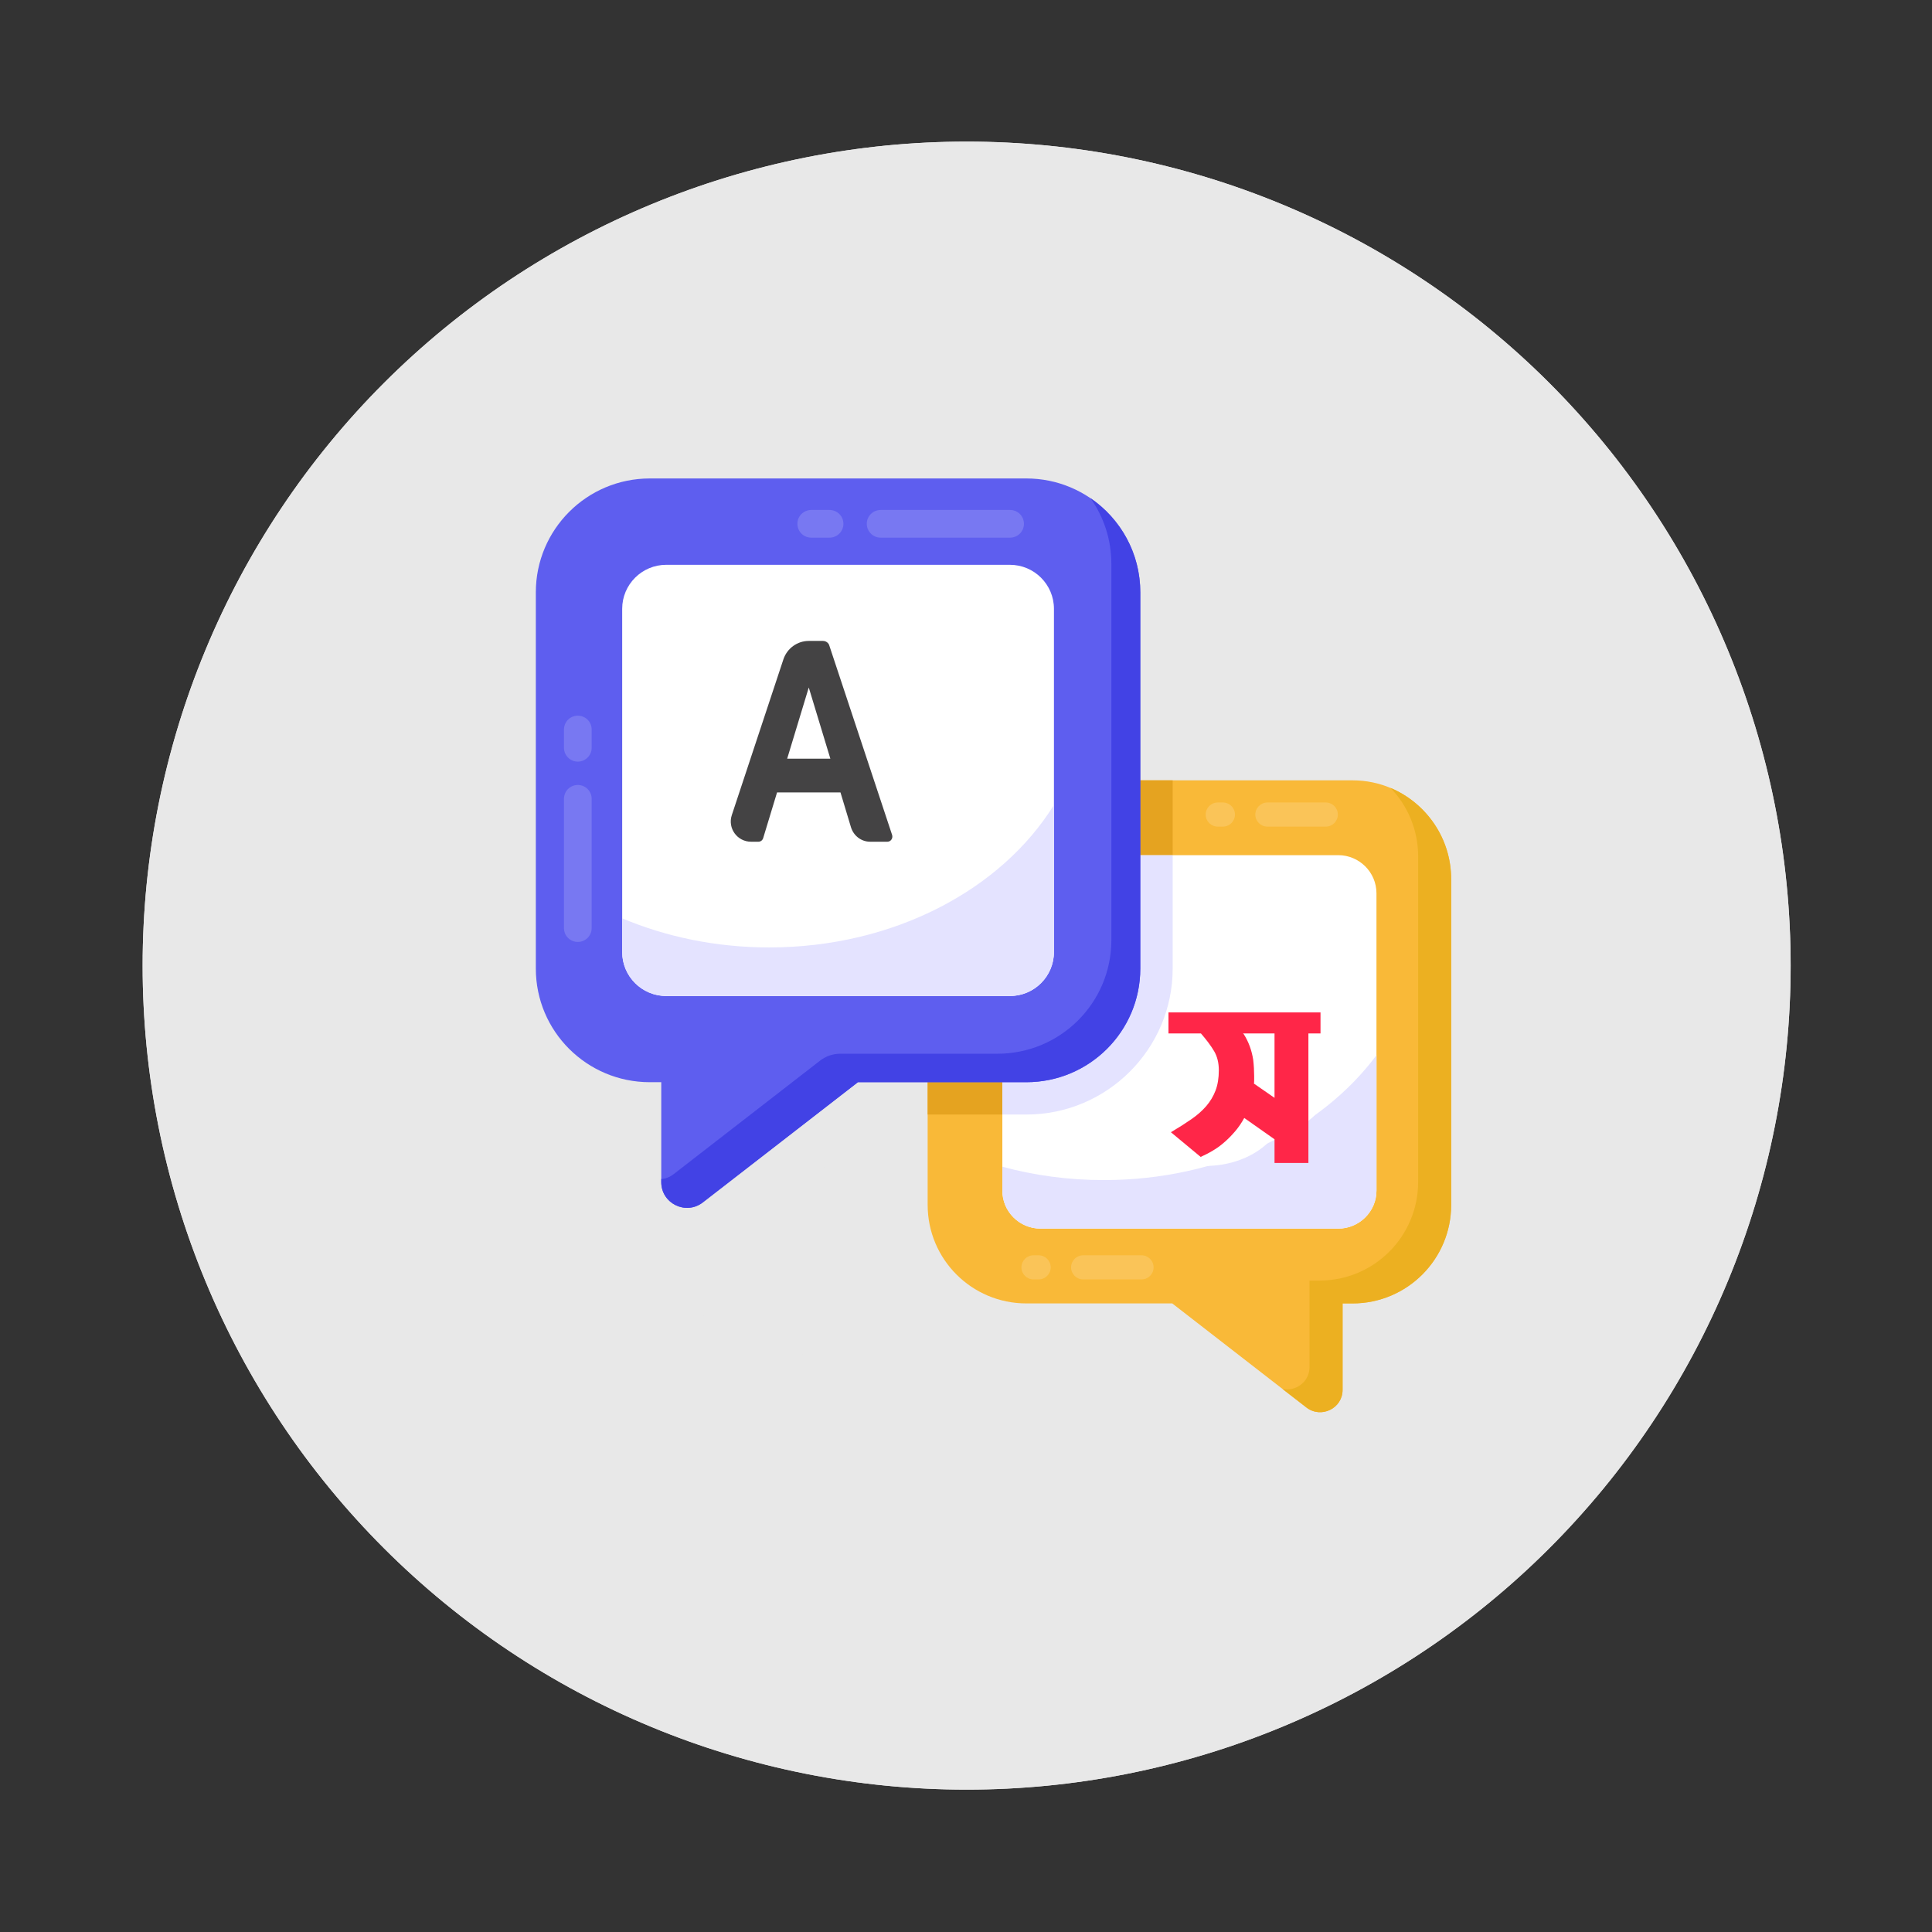<svg xmlns="http://www.w3.org/2000/svg" xmlns:xlink="http://www.w3.org/1999/xlink" width="1024" zoomAndPan="magnify" viewBox="0 0 768 768" height="1024" preserveAspectRatio="xMidYMid meet" version="1.0"><rect x="0" y="0" width="768" height="768" fill="#333333" stroke="none"/><defs><filter x="0%" y="0%" width="100%" height="100%" id="ebd0bcf6c4"><feColorMatrix values="0 0 0 0 1 0 0 0 0 1 0 0 0 0 1 0 0 0 1 0" color-interpolation-filters="sRGB"/></filter><g/><clipPath id="c5e7fe0b9b"><path d="M 213 190.195 L 454 190.195 L 454 481 L 213 481 Z M 213 190.195 " clip-rule="nonzero"/></clipPath><mask id="8812073e1a"><g filter="url(#ebd0bcf6c4)"><rect x="-76.8" width="921.6" fill="#000000" y="-76.8" height="921.6" fill-opacity="0.4"/></g></mask><clipPath id="9dbcf36bba"><rect x="0" width="17" y="0" height="101"/></clipPath><mask id="b4c355b568"><g filter="url(#ebd0bcf6c4)"><rect x="-76.8" width="921.6" fill="#000000" y="-76.8" height="921.6" fill-opacity="0.4"/></g></mask><clipPath id="378f7a3f0f"><rect x="0" width="102" y="0" height="17"/></clipPath><mask id="4cd05f2704"><g filter="url(#ebd0bcf6c4)"><rect x="-76.8" width="921.6" fill="#000000" y="-76.8" height="921.6" fill-opacity="0.4"/></g></mask><clipPath id="0a34c91995"><rect x="0" width="63" y="0" height="17"/></clipPath><mask id="3289b1c023"><g filter="url(#ebd0bcf6c4)"><rect x="-76.8" width="921.6" fill="#000000" y="-76.8" height="921.6" fill-opacity="0.4"/></g></mask><clipPath id="237faac6e0"><rect x="0" width="63" y="0" height="17"/></clipPath><clipPath id="8bb466873c"><path d="M 268.801 237.277 L 384.301 237.277 L 384.301 352.777 L 268.801 352.777 Z M 268.801 237.277 " clip-rule="nonzero"/></clipPath><clipPath id="053d596c97"><path d="M 468.227 364.461 L 533.477 364.461 L 533.477 414.711 L 468.227 414.711 Z M 468.227 364.461 " clip-rule="nonzero"/></clipPath><clipPath id="fe9b8ace54"><path d="M 465.453 384 L 530.703 384 L 530.703 434.25 L 465.453 434.25 Z M 465.453 384 " clip-rule="nonzero"/></clipPath><clipPath id="664458465b"><path d="M 456.738 402.621 L 521.988 402.621 L 521.988 452.871 L 456.738 452.871 Z M 456.738 402.621 " clip-rule="nonzero"/></clipPath><clipPath id="2a004ddb5e"><path d="M 447.207 414.734 L 510.957 414.734 L 510.957 463.484 L 447.207 463.484 Z M 447.207 414.734 " clip-rule="nonzero"/></clipPath><clipPath id="30a17ac03d"><path d="M 465.453 404.121 L 529.203 404.121 L 529.203 452.871 L 465.453 452.871 Z M 465.453 404.121 " clip-rule="nonzero"/></clipPath><clipPath id="889cb41467"><path d="M 503 445 L 545 445 L 545 477 L 503 477 Z M 503 445 " clip-rule="nonzero"/></clipPath><clipPath id="e9bbd209c3"><path d="M 498.254 457.723 L 538.387 439.086 L 549.758 463.574 L 509.625 482.211 Z M 498.254 457.723 " clip-rule="nonzero"/></clipPath></defs><path fill="#e8e8e8" d="M 711.809 383.848 C 711.809 389.207 711.68 394.566 711.414 399.922 C 711.152 405.273 710.758 410.617 710.23 415.953 C 709.707 421.289 709.051 426.609 708.266 431.91 C 707.477 437.215 706.562 442.492 705.516 447.75 C 704.469 453.008 703.297 458.238 701.992 463.438 C 700.691 468.637 699.262 473.801 697.707 478.934 C 696.148 484.062 694.469 489.152 692.66 494.199 C 690.855 499.246 688.926 504.246 686.875 509.199 C 684.824 514.152 682.652 519.051 680.359 523.895 C 678.07 528.742 675.66 533.527 673.133 538.258 C 670.605 542.984 667.965 547.648 665.207 552.246 C 662.453 556.844 659.586 561.371 656.605 565.828 C 653.629 570.285 650.543 574.668 647.348 578.973 C 644.156 583.277 640.859 587.504 637.457 591.648 C 634.059 595.793 630.555 599.848 626.957 603.82 C 623.355 607.793 619.66 611.676 615.871 615.465 C 612.082 619.254 608.199 622.949 604.227 626.551 C 600.254 630.152 596.195 633.652 592.055 637.051 C 587.91 640.453 583.684 643.75 579.379 646.941 C 575.074 650.137 570.691 653.223 566.234 656.199 C 561.777 659.18 557.25 662.047 552.652 664.801 C 548.055 667.559 543.391 670.199 538.664 672.727 C 533.934 675.254 529.148 677.664 524.301 679.953 C 519.457 682.246 514.555 684.418 509.605 686.469 C 504.652 688.523 499.652 690.449 494.605 692.258 C 489.555 694.062 484.469 695.742 479.34 697.301 C 474.207 698.855 469.043 700.285 463.844 701.586 C 458.645 702.891 453.414 704.062 448.156 705.109 C 442.898 706.156 437.617 707.07 432.316 707.859 C 427.012 708.645 421.695 709.301 416.359 709.828 C 411.023 710.352 405.68 710.746 400.324 711.008 C 394.973 711.273 389.613 711.402 384.254 711.402 C 378.895 711.402 373.535 711.273 368.18 711.008 C 362.828 710.746 357.48 710.352 352.148 709.828 C 346.812 709.301 341.492 708.645 336.191 707.859 C 330.887 707.07 325.609 706.156 320.352 705.109 C 315.094 704.062 309.863 702.891 304.664 701.586 C 299.465 700.285 294.297 698.855 289.168 697.301 C 284.039 695.742 278.949 694.062 273.902 692.258 C 268.855 690.449 263.855 688.523 258.902 686.469 C 253.949 684.418 249.051 682.246 244.207 679.953 C 239.359 677.664 234.57 675.254 229.844 672.727 C 225.117 670.199 220.453 667.559 215.855 664.801 C 211.258 662.047 206.73 659.18 202.273 656.199 C 197.816 653.223 193.434 650.137 189.129 646.945 C 184.824 643.75 180.598 640.453 176.453 637.051 C 172.309 633.652 168.254 630.152 164.281 626.551 C 160.309 622.949 156.426 619.254 152.637 615.465 C 148.844 611.676 145.148 607.793 141.551 603.82 C 137.949 599.848 134.449 595.793 131.051 591.648 C 127.648 587.504 124.352 583.277 121.156 578.973 C 117.965 574.668 114.879 570.285 111.902 565.828 C 108.922 561.371 106.055 556.844 103.301 552.246 C 100.543 547.648 97.902 542.984 95.375 538.258 C 92.848 533.527 90.438 528.742 88.145 523.895 C 85.855 519.051 83.684 514.152 81.633 509.199 C 79.578 504.246 77.652 499.246 75.844 494.199 C 74.039 489.152 72.359 484.062 70.801 478.934 C 69.246 473.801 67.816 468.637 66.516 463.438 C 65.211 458.238 64.035 453.008 62.992 447.75 C 61.945 442.492 61.027 437.215 60.242 431.91 C 59.457 426.609 58.801 421.289 58.273 415.953 C 57.75 410.617 57.355 405.273 57.094 399.922 C 56.828 394.566 56.699 389.207 56.699 383.848 C 56.699 378.488 56.828 373.129 57.094 367.777 C 57.355 362.422 57.75 357.078 58.273 351.742 C 58.801 346.406 59.457 341.09 60.242 335.785 C 61.027 330.484 61.945 325.203 62.992 319.945 C 64.035 314.688 65.211 309.457 66.516 304.258 C 67.816 299.059 69.246 293.895 70.801 288.762 C 72.359 283.633 74.039 278.543 75.844 273.496 C 77.652 268.449 79.578 263.449 81.633 258.496 C 83.684 253.543 85.855 248.645 88.145 243.801 C 90.438 238.953 92.848 234.168 95.375 229.438 C 97.902 224.711 100.543 220.047 103.301 215.449 C 106.055 210.852 108.922 206.324 111.902 201.867 C 114.879 197.41 117.965 193.027 121.156 188.723 C 124.352 184.418 127.648 180.191 131.051 176.047 C 134.449 171.906 137.949 167.848 141.551 163.875 C 145.148 159.902 148.844 156.02 152.637 152.23 C 156.426 148.441 160.309 144.746 164.281 141.145 C 168.254 137.543 172.309 134.043 176.453 130.645 C 180.598 127.242 184.824 123.945 189.129 120.754 C 193.434 117.559 197.816 114.473 202.273 111.496 C 206.73 108.516 211.258 105.648 215.855 102.895 C 220.453 100.137 225.117 97.496 229.844 94.969 C 234.574 92.441 239.359 90.031 244.207 87.742 C 249.051 85.449 253.949 83.277 258.902 81.227 C 263.855 79.176 268.855 77.246 273.902 75.438 C 278.949 73.633 284.039 71.953 289.168 70.395 C 294.297 68.84 299.465 67.41 304.664 66.109 C 309.863 64.805 315.094 63.633 320.352 62.586 C 325.609 61.539 330.887 60.625 336.191 59.836 C 341.492 59.051 346.812 58.395 352.148 57.867 C 357.48 57.344 362.828 56.949 368.18 56.688 C 373.535 56.422 378.895 56.293 384.254 56.293 C 389.613 56.293 394.973 56.422 400.324 56.688 C 405.68 56.949 411.023 57.344 416.359 57.867 C 421.695 58.395 427.012 59.051 432.316 59.836 C 437.617 60.625 442.898 61.539 448.156 62.586 C 453.414 63.633 458.645 64.805 463.844 66.109 C 469.043 67.41 474.207 68.84 479.34 70.395 C 484.469 71.953 489.555 73.633 494.605 75.438 C 499.652 77.246 504.652 79.176 509.605 81.227 C 514.555 83.277 519.457 85.449 524.301 87.742 C 529.148 90.031 533.934 92.441 538.664 94.969 C 543.391 97.496 548.055 100.137 552.652 102.895 C 557.25 105.648 561.777 108.516 566.234 111.496 C 570.691 114.473 575.074 117.559 579.379 120.754 C 583.684 123.945 587.91 127.242 592.055 130.645 C 596.195 134.043 600.254 137.543 604.227 141.145 C 608.199 144.746 612.082 148.441 615.871 152.23 C 619.66 156.02 623.355 159.902 626.957 163.875 C 630.555 167.848 634.059 171.906 637.457 176.047 C 640.859 180.191 644.156 184.418 647.348 188.723 C 650.543 193.027 653.629 197.41 656.605 201.867 C 659.586 206.324 662.453 210.852 665.207 215.449 C 667.965 220.047 670.605 224.711 673.133 229.438 C 675.66 234.168 678.07 238.953 680.359 243.801 C 682.652 248.645 684.824 253.543 686.875 258.496 C 688.926 263.449 690.855 268.449 692.66 273.496 C 694.469 278.543 696.148 283.633 697.707 288.762 C 699.262 293.895 700.691 299.059 701.992 304.258 C 703.297 309.457 704.469 314.688 705.516 319.945 C 706.562 325.203 707.477 330.484 708.266 335.785 C 709.051 341.09 709.707 346.406 710.23 351.742 C 710.758 357.078 711.152 362.422 711.414 367.777 C 711.68 373.129 711.809 378.488 711.809 383.848 Z M 711.809 383.848 " fill-opacity="1" fill-rule="nonzero"/><path fill="#e8e8e8" d="M 711.809 383.848 C 711.809 389.207 711.68 394.566 711.414 399.922 C 711.152 405.273 710.758 410.617 710.23 415.953 C 709.707 421.289 709.051 426.609 708.266 431.91 C 707.477 437.215 706.562 442.492 705.516 447.75 C 704.469 453.008 703.297 458.238 701.992 463.438 C 700.691 468.637 699.262 473.801 697.707 478.934 C 696.148 484.062 694.469 489.152 692.66 494.199 C 690.855 499.246 688.926 504.246 686.875 509.199 C 684.824 514.152 682.652 519.051 680.359 523.895 C 678.07 528.742 675.66 533.527 673.133 538.258 C 670.605 542.984 667.965 547.648 665.207 552.246 C 662.453 556.844 659.586 561.371 656.605 565.828 C 653.629 570.285 650.543 574.668 647.348 578.973 C 644.156 583.277 640.859 587.504 637.457 591.648 C 634.059 595.793 630.555 599.848 626.957 603.82 C 623.355 607.793 619.66 611.676 615.871 615.465 C 612.082 619.254 608.199 622.949 604.227 626.551 C 600.254 630.152 596.195 633.652 592.055 637.051 C 587.91 640.453 583.684 643.75 579.379 646.941 C 575.074 650.137 570.691 653.223 566.234 656.199 C 561.777 659.18 557.25 662.047 552.652 664.801 C 548.055 667.559 543.391 670.199 538.664 672.727 C 533.934 675.254 529.148 677.664 524.301 679.953 C 519.457 682.246 514.555 684.418 509.605 686.469 C 504.652 688.523 499.652 690.449 494.605 692.258 C 489.555 694.062 484.469 695.742 479.34 697.301 C 474.207 698.855 469.043 700.285 463.844 701.586 C 458.645 702.891 453.414 704.062 448.156 705.109 C 442.898 706.156 437.617 707.07 432.316 707.859 C 427.012 708.645 421.695 709.301 416.359 709.828 C 411.023 710.352 405.68 710.746 400.324 711.008 C 394.973 711.273 389.613 711.402 384.254 711.402 C 378.895 711.402 373.535 711.273 368.18 711.008 C 362.828 710.746 357.48 710.352 352.148 709.828 C 346.812 709.301 341.492 708.645 336.191 707.859 C 330.887 707.07 325.609 706.156 320.352 705.109 C 315.094 704.062 309.863 702.891 304.664 701.586 C 299.465 700.285 294.297 698.855 289.168 697.301 C 284.039 695.742 278.949 694.062 273.902 692.258 C 268.855 690.449 263.855 688.523 258.902 686.469 C 253.949 684.418 249.051 682.246 244.207 679.953 C 239.359 677.664 234.57 675.254 229.844 672.727 C 225.117 670.199 220.453 667.559 215.855 664.801 C 211.258 662.047 206.73 659.18 202.273 656.199 C 197.816 653.223 193.434 650.137 189.129 646.945 C 184.824 643.75 180.598 640.453 176.453 637.051 C 172.309 633.652 168.254 630.152 164.281 626.551 C 160.309 622.949 156.426 619.254 152.637 615.465 C 148.844 611.676 145.148 607.793 141.551 603.82 C 137.949 599.848 134.449 595.793 131.051 591.648 C 127.648 587.504 124.352 583.277 121.156 578.973 C 117.965 574.668 114.879 570.285 111.902 565.828 C 108.922 561.371 106.055 556.844 103.301 552.246 C 100.543 547.648 97.902 542.984 95.375 538.258 C 92.848 533.527 90.438 528.742 88.145 523.895 C 85.855 519.051 83.684 514.152 81.633 509.199 C 79.578 504.246 77.652 499.246 75.844 494.199 C 74.039 489.152 72.359 484.062 70.801 478.934 C 69.246 473.801 67.816 468.637 66.516 463.438 C 65.211 458.238 64.035 453.008 62.992 447.75 C 61.945 442.492 61.027 437.215 60.242 431.91 C 59.457 426.609 58.801 421.289 58.273 415.953 C 57.75 410.617 57.355 405.273 57.094 399.922 C 56.828 394.566 56.699 389.207 56.699 383.848 C 56.699 378.488 56.828 373.129 57.094 367.777 C 57.355 362.422 57.75 357.078 58.273 351.742 C 58.801 346.406 59.457 341.09 60.242 335.785 C 61.027 330.484 61.945 325.203 62.992 319.945 C 64.035 314.688 65.211 309.457 66.516 304.258 C 67.816 299.059 69.246 293.895 70.801 288.762 C 72.359 283.633 74.039 278.543 75.844 273.496 C 77.652 268.449 79.578 263.449 81.633 258.496 C 83.684 253.543 85.855 248.645 88.145 243.801 C 90.438 238.953 92.848 234.168 95.375 229.438 C 97.902 224.711 100.543 220.047 103.301 215.449 C 106.055 210.852 108.922 206.324 111.902 201.867 C 114.879 197.41 117.965 193.027 121.156 188.723 C 124.352 184.418 127.648 180.191 131.051 176.047 C 134.449 171.906 137.949 167.848 141.551 163.875 C 145.148 159.902 148.844 156.02 152.637 152.23 C 156.426 148.441 160.309 144.746 164.281 141.145 C 168.254 137.543 172.309 134.043 176.453 130.645 C 180.598 127.242 184.824 123.945 189.129 120.754 C 193.434 117.559 197.816 114.473 202.273 111.496 C 206.73 108.516 211.258 105.648 215.855 102.895 C 220.453 100.137 225.117 97.496 229.844 94.969 C 234.574 92.441 239.359 90.031 244.207 87.742 C 249.051 85.449 253.949 83.277 258.902 81.227 C 263.855 79.176 268.855 77.246 273.902 75.438 C 278.949 73.633 284.039 71.953 289.168 70.395 C 294.297 68.84 299.465 67.41 304.664 66.109 C 309.863 64.805 315.094 63.633 320.352 62.586 C 325.609 61.539 330.887 60.625 336.191 59.836 C 341.492 59.051 346.812 58.395 352.148 57.867 C 357.48 57.344 362.828 56.949 368.18 56.688 C 373.535 56.422 378.895 56.293 384.254 56.293 C 389.613 56.293 394.973 56.422 400.324 56.688 C 405.68 56.949 411.023 57.344 416.359 57.867 C 421.695 58.395 427.012 59.051 432.316 59.836 C 437.617 60.625 442.898 61.539 448.156 62.586 C 453.414 63.633 458.645 64.805 463.844 66.109 C 469.043 67.41 474.207 68.84 479.34 70.395 C 484.469 71.953 489.555 73.633 494.605 75.438 C 499.652 77.246 504.652 79.176 509.605 81.227 C 514.555 83.277 519.457 85.449 524.301 87.742 C 529.148 90.031 533.934 92.441 538.664 94.969 C 543.391 97.496 548.055 100.137 552.652 102.895 C 557.25 105.648 561.777 108.516 566.234 111.496 C 570.691 114.473 575.074 117.559 579.379 120.754 C 583.684 123.945 587.91 127.242 592.055 130.645 C 596.195 134.043 600.254 137.543 604.227 141.145 C 608.199 144.746 612.082 148.441 615.871 152.23 C 619.66 156.02 623.355 159.902 626.957 163.875 C 630.555 167.848 634.059 171.906 637.457 176.047 C 640.859 180.191 644.156 184.418 647.348 188.723 C 650.543 193.027 653.629 197.41 656.605 201.867 C 659.586 206.324 662.453 210.852 665.207 215.449 C 667.965 220.047 670.605 224.711 673.133 229.438 C 675.66 234.168 678.07 238.953 680.359 243.801 C 682.652 248.645 684.824 253.543 686.875 258.496 C 688.926 263.449 690.855 268.449 692.66 273.496 C 694.469 278.543 696.148 283.633 697.707 288.762 C 699.262 293.895 700.691 299.059 701.992 304.258 C 703.297 309.457 704.469 314.688 705.516 319.945 C 706.562 325.203 707.477 330.484 708.266 335.785 C 709.051 341.09 709.707 346.406 710.23 351.742 C 710.758 357.078 711.152 362.422 711.414 367.777 C 711.68 373.129 711.809 378.488 711.809 383.848 Z M 711.809 383.848 " fill-opacity="1" fill-rule="nonzero"/><path fill="#e8e8e8" d="M 435.371 464.734 L 332.781 464.734 C 332.215 464.734 331.648 464.707 331.086 464.652 C 330.52 464.598 329.961 464.512 329.406 464.402 C 328.852 464.293 328.301 464.156 327.758 463.992 C 327.219 463.828 326.684 463.637 326.16 463.418 C 325.637 463.203 325.129 462.961 324.629 462.691 C 324.129 462.426 323.645 462.137 323.172 461.82 C 322.703 461.508 322.246 461.168 321.809 460.809 C 321.371 460.449 320.953 460.07 320.551 459.672 C 320.152 459.27 319.77 458.852 319.41 458.414 C 319.051 457.977 318.715 457.52 318.402 457.051 C 318.086 456.578 317.797 456.094 317.527 455.594 C 317.262 455.094 317.02 454.582 316.805 454.059 C 316.586 453.535 316.395 453.004 316.23 452.461 C 316.066 451.922 315.93 451.371 315.82 450.816 C 315.707 450.262 315.625 449.699 315.57 449.137 C 315.516 448.574 315.488 448.008 315.488 447.441 C 315.488 446.875 315.516 446.312 315.57 445.746 C 315.625 445.184 315.707 444.625 315.82 444.066 C 315.93 443.512 316.066 442.965 316.23 442.422 C 316.395 441.879 316.586 441.348 316.805 440.824 C 317.02 440.301 317.262 439.789 317.527 439.289 C 317.797 438.789 318.086 438.305 318.402 437.836 C 318.715 437.363 319.051 436.91 319.41 436.473 C 319.77 436.035 320.152 435.613 320.551 435.215 C 320.953 434.812 321.371 434.434 321.809 434.074 C 322.246 433.715 322.699 433.379 323.172 433.062 C 323.645 432.75 324.129 432.457 324.629 432.191 C 325.129 431.926 325.637 431.684 326.16 431.465 C 326.684 431.25 327.219 431.059 327.758 430.895 C 328.301 430.73 328.852 430.59 329.406 430.48 C 329.961 430.371 330.52 430.289 331.086 430.23 C 331.648 430.176 332.215 430.148 332.781 430.148 L 435.371 430.148 C 435.938 430.148 436.504 430.176 437.066 430.23 C 437.633 430.289 438.191 430.371 438.746 430.48 C 439.301 430.59 439.852 430.73 440.391 430.895 C 440.934 431.059 441.469 431.25 441.988 431.465 C 442.512 431.684 443.023 431.926 443.523 432.191 C 444.023 432.457 444.508 432.75 444.98 433.062 C 445.449 433.379 445.906 433.715 446.344 434.074 C 446.781 434.434 447.199 434.812 447.602 435.215 C 448 435.613 448.379 436.035 448.738 436.473 C 449.098 436.91 449.438 437.363 449.75 437.836 C 450.066 438.305 450.355 438.789 450.625 439.289 C 450.891 439.789 451.133 440.301 451.348 440.824 C 451.566 441.348 451.758 441.879 451.922 442.422 C 452.086 442.965 452.223 443.512 452.332 444.066 C 452.445 444.625 452.527 445.184 452.582 445.746 C 452.637 446.312 452.664 446.875 452.664 447.441 C 452.664 448.008 452.637 448.574 452.582 449.137 C 452.527 449.699 452.445 450.262 452.332 450.816 C 452.223 451.371 452.086 451.922 451.922 452.461 C 451.758 453.004 451.566 453.535 451.348 454.059 C 451.133 454.582 450.891 455.094 450.625 455.594 C 450.355 456.094 450.066 456.578 449.75 457.051 C 449.438 457.52 449.098 457.977 448.738 458.414 C 448.383 458.852 448 459.27 447.602 459.672 C 447.199 460.07 446.781 460.449 446.344 460.809 C 445.906 461.168 445.449 461.508 444.98 461.82 C 444.508 462.137 444.023 462.426 443.523 462.691 C 443.023 462.961 442.512 463.203 441.988 463.418 C 441.469 463.637 440.934 463.828 440.391 463.992 C 439.852 464.156 439.301 464.293 438.746 464.402 C 438.191 464.512 437.633 464.598 437.066 464.652 C 436.504 464.707 435.938 464.734 435.371 464.734 M 332.781 326.34 L 383.492 326.34 C 384.078 326.309 384.668 326.305 385.254 326.332 C 385.84 326.359 386.426 326.418 387.004 326.508 C 387.586 326.594 388.16 326.711 388.73 326.855 C 389.301 327 389.859 327.176 390.414 327.379 C 390.965 327.582 391.504 327.812 392.031 328.066 C 392.559 328.324 393.074 328.609 393.574 328.918 C 394.074 329.23 394.555 329.562 395.02 329.922 C 395.484 330.281 395.934 330.664 396.359 331.066 C 396.785 331.469 397.191 331.895 397.574 332.34 C 397.957 332.785 398.316 333.25 398.652 333.73 C 398.988 334.215 399.301 334.711 399.586 335.223 C 399.871 335.738 400.129 336.266 400.363 336.805 C 400.594 337.344 400.801 337.895 400.977 338.453 C 401.152 339.016 401.301 339.582 401.418 340.16 C 401.535 340.734 401.625 341.316 401.684 341.898 C 401.746 342.484 401.773 343.07 401.773 343.656 C 401.773 344.246 401.746 344.832 401.684 345.418 C 401.625 346 401.535 346.582 401.418 347.156 C 401.301 347.73 401.152 348.301 400.977 348.859 C 400.801 349.422 400.594 349.973 400.363 350.512 C 400.129 351.051 399.871 351.578 399.586 352.09 C 399.301 352.605 398.988 353.102 398.652 353.582 C 398.316 354.066 397.957 354.531 397.574 354.977 C 397.191 355.422 396.785 355.844 396.359 356.25 C 395.934 356.652 395.484 357.035 395.02 357.395 C 394.555 357.75 394.074 358.086 393.574 358.395 C 393.074 358.707 392.559 358.988 392.031 359.246 C 391.504 359.504 390.965 359.734 390.414 359.938 C 389.859 360.141 389.301 360.312 388.73 360.461 C 388.16 360.605 387.586 360.723 387.004 360.809 C 386.426 360.898 385.84 360.953 385.254 360.98 C 384.668 361.012 384.078 361.008 383.492 360.977 L 332.781 360.977 C 332.191 361.008 331.605 361.012 331.02 360.98 C 330.434 360.953 329.848 360.898 329.266 360.809 C 328.688 360.723 328.109 360.605 327.543 360.461 C 326.973 360.312 326.41 360.141 325.859 359.938 C 325.309 359.734 324.77 359.504 324.242 359.246 C 323.711 358.988 323.199 358.707 322.699 358.395 C 322.199 358.086 321.719 357.75 321.254 357.395 C 320.785 357.035 320.34 356.652 319.914 356.25 C 319.488 355.844 319.082 355.418 318.699 354.973 C 318.316 354.527 317.957 354.066 317.621 353.582 C 317.285 353.102 316.973 352.605 316.688 352.09 C 316.402 351.578 316.141 351.051 315.91 350.512 C 315.676 349.973 315.473 349.422 315.297 348.859 C 315.121 348.301 314.973 347.73 314.855 347.156 C 314.734 346.582 314.648 346 314.586 345.414 C 314.527 344.832 314.5 344.246 314.5 343.656 C 314.5 343.07 314.527 342.484 314.586 341.898 C 314.648 341.316 314.734 340.734 314.855 340.16 C 314.973 339.582 315.121 339.016 315.297 338.453 C 315.473 337.895 315.676 337.344 315.91 336.805 C 316.141 336.266 316.402 335.738 316.688 335.223 C 316.973 334.711 317.285 334.215 317.621 333.73 C 317.957 333.25 318.316 332.785 318.699 332.34 C 319.082 331.895 319.488 331.473 319.914 331.066 C 320.34 330.664 320.785 330.281 321.254 329.922 C 321.719 329.562 322.199 329.23 322.699 328.918 C 323.199 328.609 323.711 328.324 324.242 328.07 C 324.77 327.812 325.309 327.582 325.859 327.379 C 326.41 327.176 326.973 327 327.543 326.855 C 328.109 326.711 328.688 326.594 329.266 326.508 C 329.848 326.418 330.434 326.359 331.02 326.332 C 331.605 326.305 332.191 326.309 332.781 326.34 M 520.418 363.309 C 514.332 360.723 488.316 363.309 481.117 357.07 C 476.043 352.355 475.688 343.836 473.711 332.477 C 470.363 313.508 468.996 309.199 465.496 301.691 C 452.918 275.016 422.645 252.195 395.207 252.195 L 331.664 252.195 C 330.176 252.195 328.688 252.234 327.199 252.305 C 325.715 252.379 324.23 252.488 322.75 252.633 C 321.266 252.777 319.789 252.961 318.316 253.176 C 316.844 253.395 315.379 253.648 313.918 253.938 C 312.457 254.227 311.004 254.551 309.559 254.914 C 308.117 255.273 306.68 255.668 305.258 256.098 C 303.832 256.531 302.418 256.996 301.016 257.496 C 299.613 257.996 298.223 258.527 296.848 259.098 C 295.473 259.664 294.109 260.266 292.766 260.898 C 291.418 261.535 290.086 262.199 288.773 262.898 C 287.457 263.598 286.164 264.332 284.883 265.094 C 283.605 265.855 282.348 266.648 281.105 267.473 C 279.867 268.301 278.648 269.152 277.453 270.039 C 276.254 270.922 275.078 271.836 273.926 272.777 C 272.773 273.719 271.645 274.688 270.539 275.684 C 269.43 276.68 268.352 277.703 267.297 278.754 C 266.238 279.805 265.211 280.879 264.207 281.977 C 263.203 283.078 262.23 284.203 261.281 285.352 C 260.332 286.496 259.414 287.668 258.523 288.859 C 257.633 290.055 256.77 291.266 255.941 292.504 C 255.109 293.738 254.309 294.992 253.539 296.266 C 252.77 297.539 252.031 298.832 251.324 300.141 C 250.617 301.453 249.941 302.777 249.301 304.121 C 248.656 305.465 248.051 306.824 247.473 308.195 C 246.898 309.57 246.355 310.957 245.848 312.355 C 245.344 313.754 244.867 315.164 244.43 316.586 C 243.992 318.012 243.59 319.441 243.219 320.887 C 242.852 322.328 242.52 323.777 242.219 325.238 C 241.922 326.695 241.66 328.16 241.434 329.633 C 241.211 331.102 241.02 332.578 240.867 334.059 C 240.711 335.539 240.594 337.023 240.516 338.512 C 240.434 339.996 240.387 341.484 240.379 342.973 L 240.379 448.762 C 240.391 450.246 240.441 451.73 240.523 453.215 C 240.609 454.699 240.727 456.184 240.883 457.66 C 241.039 459.137 241.234 460.613 241.461 462.082 C 241.691 463.551 241.953 465.012 242.254 466.469 C 242.555 467.926 242.891 469.371 243.262 470.812 C 243.629 472.25 244.035 473.68 244.477 475.102 C 244.918 476.52 245.391 477.93 245.902 479.324 C 246.41 480.723 246.953 482.105 247.531 483.473 C 248.109 484.844 248.719 486.199 249.359 487.539 C 250.004 488.879 250.68 490.203 251.387 491.512 C 252.094 492.816 252.832 494.109 253.605 495.379 C 254.375 496.648 255.176 497.902 256.008 499.133 C 256.84 500.367 257.703 501.578 258.594 502.766 C 259.484 503.957 260.402 505.125 261.352 506.27 C 262.301 507.414 263.273 508.535 264.277 509.633 C 265.281 510.73 266.309 511.801 267.367 512.848 C 268.422 513.895 269.5 514.918 270.605 515.91 C 271.711 516.906 272.84 517.871 273.992 518.809 C 275.145 519.75 276.32 520.66 277.516 521.543 C 278.711 522.422 279.93 523.277 281.168 524.098 C 282.406 524.922 283.664 525.711 284.941 526.473 C 286.219 527.234 287.516 527.961 288.828 528.66 C 290.141 529.359 291.469 530.023 292.812 530.656 C 294.16 531.289 295.52 531.887 296.895 532.453 C 298.27 533.02 299.656 533.551 301.055 534.051 C 302.457 534.547 303.867 535.012 305.293 535.441 C 306.715 535.871 308.148 536.266 309.59 536.625 C 311.031 536.984 312.484 537.309 313.941 537.598 C 315.398 537.887 316.863 538.141 318.336 538.355 C 319.805 538.574 321.281 538.754 322.762 538.898 C 324.238 539.043 325.723 539.152 327.207 539.227 C 328.691 539.297 330.176 539.336 331.664 539.336 L 436.133 539.336 C 437.621 539.336 439.105 539.297 440.59 539.227 C 442.074 539.152 443.559 539.043 445.035 538.898 C 446.516 538.754 447.992 538.574 449.461 538.355 C 450.934 538.141 452.398 537.887 453.855 537.598 C 455.312 537.309 456.762 536.984 458.207 536.625 C 459.648 536.266 461.082 535.871 462.504 535.441 C 463.926 535.012 465.34 534.551 466.738 534.051 C 468.141 533.551 469.527 533.02 470.902 532.453 C 472.277 531.887 473.637 531.289 474.98 530.656 C 476.328 530.023 477.656 529.359 478.969 528.66 C 480.281 527.965 481.578 527.234 482.855 526.473 C 484.133 525.711 485.391 524.922 486.629 524.098 C 487.867 523.277 489.082 522.426 490.281 521.543 C 491.477 520.66 492.652 519.75 493.805 518.812 C 494.957 517.871 496.086 516.906 497.191 515.91 C 498.297 514.918 499.375 513.898 500.43 512.848 C 501.484 511.801 502.516 510.73 503.52 509.633 C 504.52 508.535 505.496 507.414 506.445 506.27 C 507.391 505.125 508.312 503.957 509.203 502.766 C 510.094 501.578 510.957 500.367 511.789 499.133 C 512.621 497.902 513.422 496.652 514.191 495.379 C 514.961 494.109 515.703 492.82 516.41 491.512 C 517.117 490.203 517.793 488.883 518.434 487.539 C 519.078 486.199 519.688 484.844 520.266 483.477 C 520.844 482.105 521.387 480.723 521.895 479.324 C 522.402 477.93 522.879 476.52 523.32 475.102 C 523.762 473.68 524.164 472.25 524.535 470.812 C 524.906 469.371 525.242 467.926 525.543 466.469 C 525.844 465.012 526.105 463.551 526.336 462.082 C 526.562 460.613 526.754 459.137 526.914 457.66 C 527.07 456.184 527.188 454.699 527.273 453.215 C 527.355 451.734 527.406 450.246 527.418 448.762 L 527.824 375.277 C 527.824 374.027 527.656 372.801 527.32 371.594 C 526.988 370.391 526.5 369.254 525.855 368.18 C 525.215 367.109 524.438 366.141 523.531 365.281 C 522.629 364.418 521.621 363.695 520.52 363.105 " fill-opacity="1" fill-rule="nonzero"/><path fill="#f9b938" d="M 576.859 349.449 L 576.859 478.961 C 576.859 500.562 559.352 518.129 537.641 518.129 L 533.695 518.129 L 533.695 552.504 C 533.695 559.875 525.199 563.988 519.363 559.531 L 465.984 518.129 L 407.973 518.129 C 386.262 518.129 368.758 500.562 368.758 478.961 L 368.758 349.449 C 368.758 327.848 386.262 310.195 407.973 310.195 L 537.641 310.195 C 559.352 310.195 576.859 327.848 576.859 349.449 Z M 576.859 349.449 " fill-opacity="1" fill-rule="nonzero"/><path fill="#ecb021" d="M 576.859 349.449 L 576.859 478.961 C 576.859 500.562 559.352 518.129 537.641 518.129 L 533.695 518.129 L 533.695 552.504 C 533.695 559.875 525.199 563.988 519.363 559.531 L 509.836 552.16 C 515.07 553.188 520.562 549.332 520.562 543.418 L 520.562 509.047 L 524.512 509.047 C 546.223 509.047 563.73 491.477 563.73 469.875 L 563.73 340.363 C 563.73 329.82 559.523 320.223 552.746 313.191 C 566.902 319.191 576.859 333.164 576.859 349.449 Z M 576.859 349.449 " fill-opacity="1" fill-rule="nonzero"/><path fill="#ffffff" d="M 547.168 355.105 L 547.168 473.305 C 547.168 481.617 540.301 488.391 531.977 488.391 L 413.637 488.391 C 405.227 488.391 398.449 481.617 398.449 473.305 L 398.449 355.105 C 398.449 346.707 405.312 339.938 413.637 339.938 L 531.977 339.938 C 540.301 339.938 547.168 346.707 547.168 355.105 Z M 547.168 355.105 " fill-opacity="1" fill-rule="nonzero"/><path fill="#e5a320" d="M 466.156 310.195 L 466.156 339.938 L 413.637 339.938 C 405.312 339.938 398.449 346.707 398.449 355.105 L 398.449 443.047 L 368.758 443.047 L 368.758 349.449 C 368.758 327.848 386.262 310.195 407.973 310.195 Z M 466.156 310.195 " fill-opacity="1" fill-rule="nonzero"/><path fill="#e4e3ff" d="M 466.156 339.938 L 466.156 385.02 C 466.156 416.992 440.07 443.047 407.973 443.047 L 398.449 443.047 L 398.449 355.105 C 398.449 346.707 405.312 339.938 413.637 339.938 Z M 466.156 339.938 " fill-opacity="1" fill-rule="nonzero"/><g clip-path="url(#c5e7fe0b9b)"><path fill="#5e5eef" d="M 453.285 235.449 L 453.285 385.02 C 453.285 409.961 433.031 430.191 407.973 430.191 L 341.039 430.191 L 279.371 477.988 C 272.648 483.203 262.859 478.414 262.859 469.91 L 262.859 430.191 L 258.312 430.191 C 233.254 430.191 213 409.961 213 385.02 L 213 235.449 C 213 210.508 233.254 190.195 258.312 190.195 L 407.973 190.195 C 433.031 190.195 453.285 210.508 453.285 235.449 Z M 453.285 235.449 " fill-opacity="1" fill-rule="nonzero"/></g><path fill="#4242e5" d="M 453.285 235.449 L 453.285 385.02 C 453.285 409.961 433.031 430.191 407.973 430.191 L 341.039 430.191 L 279.336 478.02 C 272.645 483.16 262.859 478.445 262.859 469.875 L 262.859 468.676 C 264.574 468.59 266.293 467.902 267.836 466.703 L 326.012 421.609 C 328.297 419.84 331.109 418.875 334 418.875 L 396.473 418.875 C 421.531 418.875 441.785 398.648 441.785 373.707 L 441.785 224.137 C 441.785 214.367 438.695 205.367 433.461 197.996 C 445.477 206.223 453.285 219.938 453.285 235.449 Z M 453.285 235.449 " fill-opacity="1" fill-rule="nonzero"/><path fill="#ffffff" d="M 264.848 395.945 C 255.172 395.945 247.328 388.109 247.328 378.445 L 247.328 242.016 C 247.328 232.352 255.172 224.52 264.848 224.52 L 401.438 224.52 C 411.113 224.52 418.961 232.355 418.961 242.02 L 418.961 378.445 C 418.961 388.109 411.117 395.945 401.441 395.945 Z M 264.848 395.945 " fill-opacity="1" fill-rule="nonzero"/><path fill="#e4e3ff" d="M 418.957 319.965 L 418.957 378.422 C 418.957 388.105 411.148 395.906 401.453 395.906 L 264.832 395.906 C 255.137 395.906 247.328 388.105 247.328 378.422 L 247.328 365.051 C 264.832 372.418 284.656 376.621 305.766 376.621 C 355.281 376.621 398.191 353.562 418.957 319.965 Z M 418.957 319.965 " fill-opacity="1" fill-rule="nonzero"/><path fill="#e4e3ff" d="M 547.168 419.477 L 547.168 473.305 C 547.168 481.617 540.301 488.391 531.977 488.391 L 413.637 488.391 C 405.227 488.391 398.449 481.617 398.449 473.305 L 398.449 463.789 C 411.062 467.219 424.621 469.105 438.781 469.105 C 484.777 469.105 525.027 449.219 547.168 419.477 Z M 547.168 419.477 " fill-opacity="1" fill-rule="nonzero"/><g mask="url(#8812073e1a)"><g transform="matrix(1, 0, 0, 1, 220, 279)"><g clip-path="url(#9dbcf36bba)"><path fill="#ffffff" d="M 9.695 95.441 C 6.652 95.441 4.184 92.977 4.184 89.938 L 4.184 38.535 C 4.184 35.5 6.652 33.035 9.695 33.035 C 12.734 33.035 15.203 35.5 15.203 38.535 L 15.203 89.938 C 15.203 92.977 12.734 95.441 9.695 95.441 Z M 9.695 95.441 " fill-opacity="0.4" fill-rule="nonzero"/><path fill="#ffffff" d="M 9.695 23.758 C 6.652 23.758 4.184 21.293 4.184 18.258 L 4.184 10.984 C 4.184 7.949 6.652 5.484 9.695 5.484 C 12.734 5.484 15.203 7.949 15.203 10.984 L 15.203 18.258 C 15.203 21.293 12.734 23.758 9.695 23.758 Z M 9.695 23.758 " fill-opacity="0.4" fill-rule="nonzero"/></g></g></g><g mask="url(#b4c355b568)"><g transform="matrix(1, 0, 0, 1, 313, 201)"><g clip-path="url(#378f7a3f0f)"><path fill="#ffffff" d="M 94.039 7.223 C 94.039 10.258 91.57 12.723 88.531 12.723 L 37.066 12.723 C 34.023 12.723 31.559 10.258 31.559 7.223 C 31.559 4.184 34.023 1.719 37.066 1.719 L 88.531 1.719 C 91.57 1.719 94.039 4.184 94.039 7.223 Z M 94.039 7.223 " fill-opacity="0.4" fill-rule="nonzero"/><path fill="#ffffff" d="M 22.27 7.223 C 22.27 10.258 19.801 12.723 16.762 12.723 L 9.48 12.723 C 6.441 12.723 3.973 10.258 3.973 7.223 C 3.973 4.184 6.441 1.719 9.48 1.719 L 16.762 1.719 C 19.801 1.719 22.27 4.184 22.27 7.223 Z M 22.27 7.223 " fill-opacity="0.4" fill-rule="nonzero"/></g></g></g><g mask="url(#4cd05f2704)"><g transform="matrix(1, 0, 0, 1, 398, 495)"><g clip-path="url(#0a34c91995)"><path fill="#ffffff" d="M 60.574 8.797 C 60.574 11.441 58.426 13.59 55.773 13.59 L 32.566 13.59 C 29.918 13.59 27.77 11.441 27.77 8.797 C 27.77 6.148 29.918 4.004 32.566 4.004 L 55.773 4.004 C 58.426 4.004 60.574 6.148 60.574 8.797 Z M 60.574 8.797 " fill-opacity="0.4" fill-rule="nonzero"/><path fill="#ffffff" d="M 19.676 8.797 C 19.676 11.441 17.527 13.59 14.879 13.59 L 12.828 13.59 C 10.18 13.59 8.031 11.441 8.031 8.797 C 8.031 6.148 10.18 4.004 12.828 4.004 L 14.879 4.004 C 17.527 4.004 19.676 6.148 19.676 8.797 Z M 19.676 8.797 " fill-opacity="0.4" fill-rule="nonzero"/></g></g></g><g mask="url(#3289b1c023)"><g transform="matrix(1, 0, 0, 1, 476, 317)"><g clip-path="url(#237faac6e0)"><path fill="#ffffff" d="M 55.816 6.801 C 55.816 9.445 53.668 11.594 51.02 11.594 L 27.812 11.594 C 25.16 11.594 23.012 9.445 23.012 6.801 C 23.012 4.152 25.16 2.004 27.812 2.004 L 51.02 2.004 C 53.668 2.004 55.816 4.152 55.816 6.801 Z M 55.816 6.801 " fill-opacity="0.4" fill-rule="nonzero"/><path fill="#ffffff" d="M 14.918 6.801 C 14.918 9.445 12.77 11.594 10.121 11.594 L 8.074 11.594 C 5.422 11.594 3.273 9.445 3.273 6.801 C 3.273 4.152 5.422 2.004 8.074 2.004 L 10.121 2.004 C 12.77 2.004 14.918 4.152 14.918 6.801 Z M 14.918 6.801 " fill-opacity="0.4" fill-rule="nonzero"/></g></g></g><path fill="#474646" d="M 377.562 288.852 L 288.715 288.852 C 285.512 288.852 282.91 286.254 282.91 283.055 C 282.91 279.852 285.512 277.254 288.715 277.254 L 377.562 277.254 C 380.77 277.254 383.371 279.852 383.371 283.055 C 383.371 286.254 380.77 288.852 377.562 288.852 Z M 377.562 288.852 " fill-opacity="1" fill-rule="nonzero"/><path fill="#474646" d="M 370.477 349.379 C 333.891 349.379 304.125 319.625 304.125 283.055 C 304.125 279.852 306.727 277.254 309.934 277.254 C 313.137 277.254 315.738 279.852 315.738 283.055 C 315.738 313.23 340.297 337.781 370.477 337.781 C 373.684 337.781 376.285 340.379 376.285 343.578 C 376.285 346.781 373.684 349.379 370.477 349.379 Z M 370.477 349.379 " fill-opacity="1" fill-rule="nonzero"/><path fill="#474646" d="M 295.809 349.379 C 292.602 349.379 290 346.781 290 343.578 C 290 340.379 292.602 337.781 295.809 337.781 C 325.992 337.781 350.547 313.23 350.547 283.055 C 350.547 279.852 353.148 277.254 356.355 277.254 C 359.562 277.254 362.16 279.852 362.16 283.055 C 362.16 319.625 332.395 349.379 295.809 349.379 Z M 295.809 349.379 " fill-opacity="1" fill-rule="nonzero"/><path fill="#474646" d="M 333.145 288.852 C 329.938 288.852 327.336 286.254 327.336 283.055 C 327.336 268.215 339.402 256.137 354.238 256.137 C 357.445 256.137 360.043 258.738 360.043 261.938 C 360.043 265.141 357.445 267.738 354.238 267.738 C 345.809 267.738 338.949 274.609 338.949 283.055 C 338.949 286.254 336.348 288.852 333.145 288.852 Z M 333.145 288.852 " fill-opacity="1" fill-rule="nonzero"/><path fill="#474646" d="M 517.809 445.391 C 517.809 446.668 517.387 447.746 516.547 448.621 C 515.699 449.496 514.605 449.934 513.254 449.934 C 512.312 449.934 511.453 449.684 510.676 449.18 C 509.902 448.672 509.309 447.984 508.902 447.105 L 502.328 431.34 L 467.93 431.34 L 461.355 447.105 C 460.949 447.984 460.355 448.672 459.582 449.18 C 458.805 449.684 457.945 449.934 457.004 449.934 C 455.652 449.934 454.559 449.496 453.711 448.621 C 452.871 447.746 452.449 446.668 452.449 445.391 C 452.449 444.852 452.617 444.176 452.957 443.367 L 478.754 382.531 C 479.293 381.32 480.055 380.328 481.031 379.551 C 482.008 378.777 483.203 378.395 484.621 378.395 L 485.637 378.395 C 487.055 378.395 488.25 378.777 489.227 379.551 C 490.203 380.328 490.961 381.32 491.504 382.531 L 517.301 443.367 C 517.637 444.176 517.809 444.852 517.809 445.391 Z M 485.133 390.113 L 471.473 422.953 L 498.785 422.953 Z M 485.133 390.113 " fill-opacity="1" fill-rule="nonzero"/><path fill="#474646" d="M 513.254 451.094 C 512.09 451.094 511.016 450.777 510.051 450.156 C 509.082 449.523 508.34 448.66 507.848 447.598 L 501.559 432.508 L 468.699 432.508 L 462.434 447.551 C 461.918 448.66 461.176 449.523 460.223 450.148 C 457.82 451.676 454.676 451.297 452.875 449.43 C 451.816 448.32 451.281 446.961 451.281 445.391 C 451.281 444.695 451.484 443.879 451.887 442.914 L 477.691 382.078 C 478.301 380.688 479.18 379.539 480.312 378.648 C 481.484 377.715 482.938 377.23 484.621 377.23 L 485.637 377.23 C 487.32 377.23 488.773 377.715 489.953 378.648 C 491.066 379.527 491.941 380.672 492.562 382.055 L 518.367 442.914 C 518.766 443.859 518.973 444.688 518.973 445.391 C 518.973 446.969 518.434 448.328 517.383 449.422 C 516.301 450.535 514.918 451.094 513.254 451.094 Z M 467.156 430.184 L 503.102 430.184 L 509.973 446.66 C 510.27 447.293 510.715 447.816 511.32 448.215 C 512.719 449.113 514.648 448.91 515.711 447.816 C 516.34 447.16 516.645 446.367 516.645 445.391 C 516.645 445.125 516.574 444.637 516.227 443.82 L 490.438 382.984 C 489.977 381.949 489.34 381.117 488.508 380.461 C 487.738 379.852 486.801 379.555 485.637 379.555 L 484.621 379.555 C 483.457 379.555 482.52 379.852 481.758 380.461 C 480.918 381.117 480.27 381.973 479.82 383 L 454.023 443.82 C 453.676 444.652 453.609 445.133 453.609 445.391 C 453.609 446.359 453.918 447.16 454.555 447.824 C 455.598 448.91 457.523 449.129 458.953 448.207 C 459.543 447.816 459.988 447.293 460.309 446.613 Z M 500.523 424.117 L 469.734 424.117 L 485.129 387.086 Z M 473.215 421.793 L 497.047 421.793 L 485.129 393.141 Z M 473.215 421.793 " fill-opacity="1" fill-rule="nonzero"/><g clip-path="url(#8bb466873c)"><path fill="#ffffff" d="M 268.805 237.277 L 384.297 237.277 L 384.297 352.777 L 268.805 352.777 L 268.805 237.277 " fill-opacity="1" fill-rule="nonzero"/></g><g clip-path="url(#053d596c97)"><path fill="#ffffff" d="M 500.852 364.465 C 482.836 364.465 468.227 375.711 468.227 389.586 C 468.227 403.461 482.836 414.707 500.852 414.707 C 518.871 414.707 533.477 403.461 533.477 389.586 C 533.477 375.711 518.871 364.465 500.852 364.465 " fill-opacity="1" fill-rule="nonzero"/></g><g clip-path="url(#fe9b8ace54)"><path fill="#ffffff" d="M 498.078 384.004 C 480.062 384.004 465.453 395.25 465.453 409.125 C 465.453 423 480.062 434.246 498.078 434.246 C 516.098 434.246 530.703 423 530.703 409.125 C 530.703 395.25 516.098 384.004 498.078 384.004 " fill-opacity="1" fill-rule="nonzero"/></g><g clip-path="url(#664458465b)"><path fill="#ffffff" d="M 489.363 402.625 C 471.344 402.625 456.738 413.871 456.738 427.746 C 456.738 441.621 471.344 452.867 489.363 452.867 C 507.383 452.867 521.988 441.621 521.988 427.746 C 521.988 413.871 507.383 402.625 489.363 402.625 " fill-opacity="1" fill-rule="nonzero"/></g><g clip-path="url(#2a004ddb5e)"><path fill="#ffffff" d="M 479.082 414.738 C 461.477 414.738 447.207 425.648 447.207 439.109 C 447.207 452.57 461.477 463.48 479.082 463.48 C 496.684 463.48 510.957 452.57 510.957 439.109 C 510.957 425.648 496.684 414.738 479.082 414.738 " fill-opacity="1" fill-rule="nonzero"/></g><g clip-path="url(#30a17ac03d)"><path fill="#ffffff" d="M 497.328 404.125 C 479.727 404.125 465.453 415.035 465.453 428.496 C 465.453 441.957 479.727 452.867 497.328 452.867 C 514.934 452.867 529.203 441.957 529.203 428.496 C 529.203 415.035 514.934 404.125 497.328 404.125 " fill-opacity="1" fill-rule="nonzero"/></g><g clip-path="url(#889cb41467)"><g clip-path="url(#e9bbd209c3)"><path fill="#e4e3ff" d="M 518.32 448.406 C 507.238 453.551 500.801 463.203 503.941 469.965 C 507.078 476.727 518.609 478.035 529.691 472.891 C 540.773 467.742 547.211 458.09 544.074 451.328 C 540.934 444.566 529.402 443.258 518.32 448.406 " fill-opacity="1" fill-rule="nonzero"/></g></g><g fill="#ff2648" fill-opacity="1"><g transform="translate(465.455, 462.299)"><g><path d="M 41.188 -9.422 L 29.156 -17.891 C 28.062 -15.898 26.844 -14.117 25.5 -12.547 C 24.156 -10.984 22.805 -9.609 21.453 -8.422 C 20.109 -7.234 18.797 -6.238 17.516 -5.438 C 16.234 -4.633 15.141 -4.008 14.234 -3.562 L 11.828 -2.406 L 0 -12.219 L 0.484 -12.516 C 3.305 -14.18 5.867 -15.816 8.172 -17.422 C 10.484 -19.023 12.441 -20.754 14.047 -22.609 C 15.648 -24.473 16.883 -26.539 17.75 -28.812 C 18.613 -31.094 19.047 -33.773 19.047 -36.859 C 19.047 -39.805 18.422 -42.336 17.172 -44.453 C 15.922 -46.566 14.176 -48.91 11.938 -51.484 L -0.969 -51.484 L -0.969 -59.844 L 59.469 -59.844 L 59.469 -51.484 L 54.656 -51.484 L 54.656 0 L 41.188 0 Z M 32.719 -40.984 C 32.844 -39.898 32.938 -38.812 33 -37.719 C 33.062 -36.625 33.094 -35.566 33.094 -34.547 L 33.094 -33 C 33.094 -32.164 33.062 -31.688 33 -31.562 L 41.188 -25.891 L 41.188 -51.484 L 28.672 -51.484 L 28.969 -51.188 C 30.883 -48.176 32.133 -44.773 32.719 -40.984 Z M 32.719 -40.984 "/></g></g></g><g fill="#444344" fill-opacity="1"><g transform="translate(283.669, 334.731)"><g><path d="M 46.012 -78.074 C 45.742 -79.145 44.672 -79.953 43.465 -79.953 L 37.828 -79.953 C 33.27 -79.953 29.242 -77 27.77 -72.707 L 7.242 -10.73 C 5.5 -5.5 9.391 -0.133 14.891 -0.133 L 17.84 -0.133 C 18.645 -0.133 19.453 -0.672 19.719 -1.609 L 25.219 -19.719 L 50.438 -19.719 L 54.598 -5.902 C 55.672 -2.414 58.758 -0.133 62.242 -0.133 L 69.086 -0.133 C 70.426 -0.133 71.367 -1.477 70.965 -2.816 Z M 29.242 -33.133 L 37.828 -61.438 L 46.414 -33.133 Z M 29.242 -33.133 "/></g></g></g></svg>